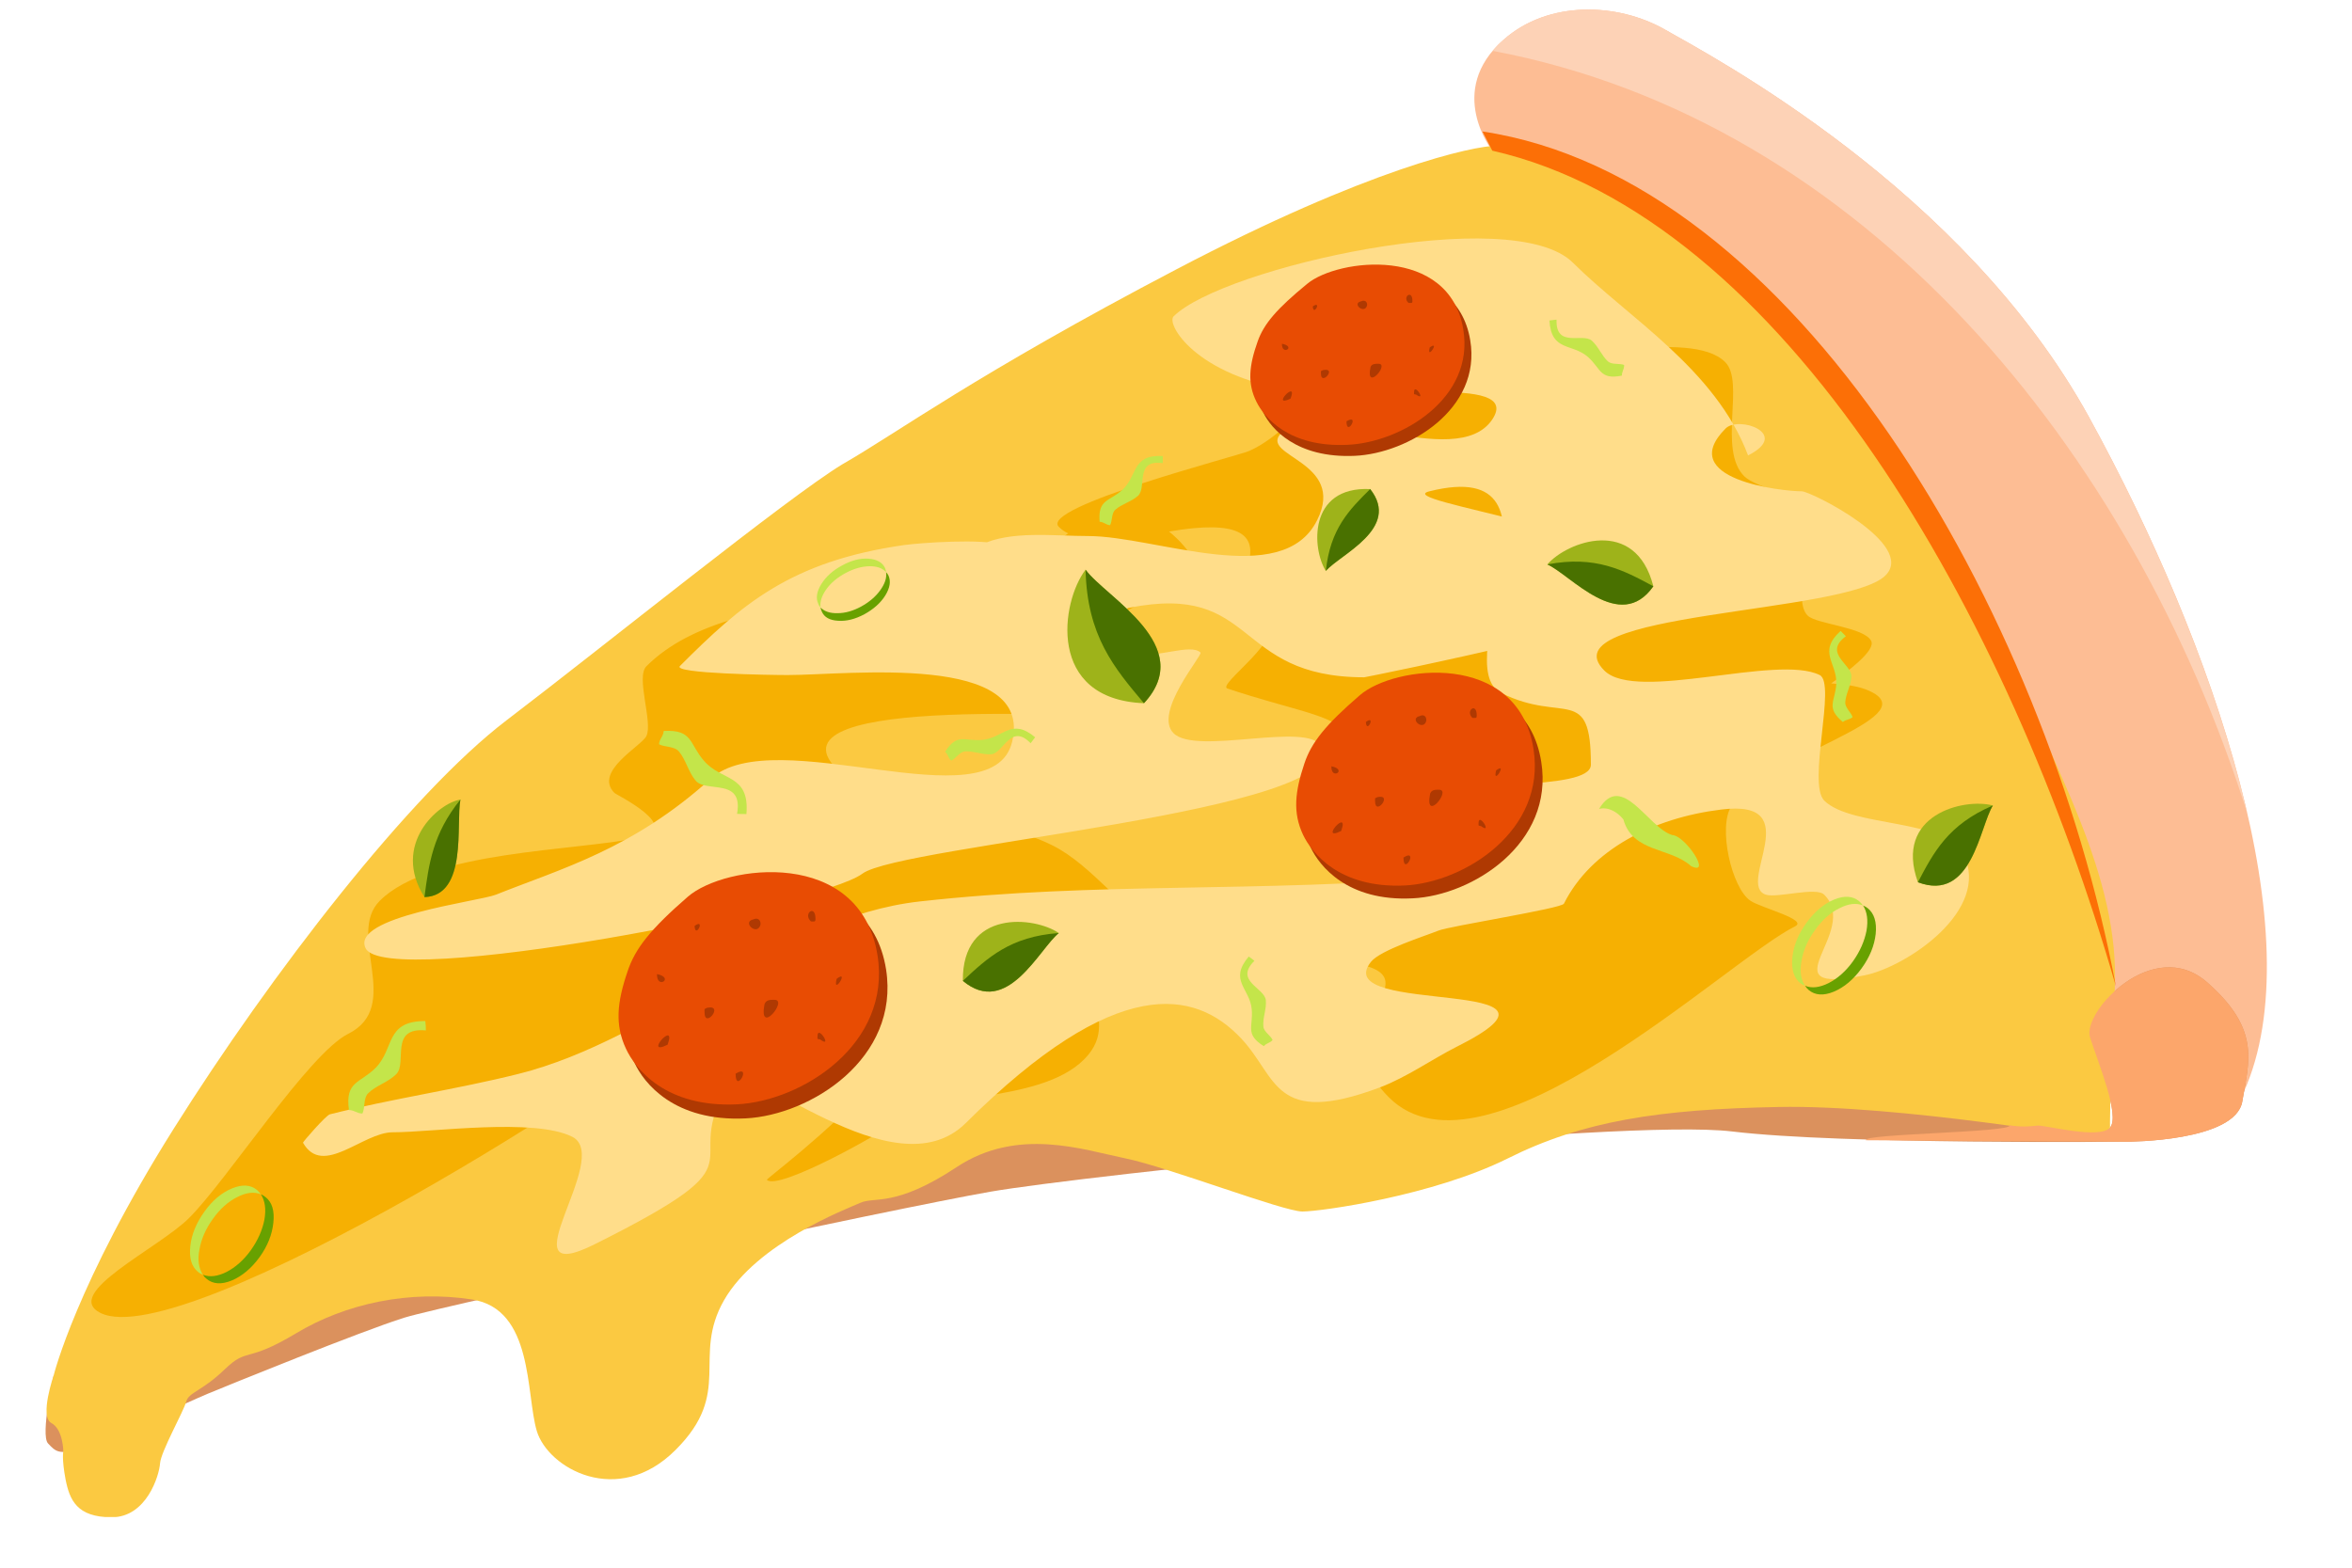 <svg xmlns="http://www.w3.org/2000/svg" xmlns:xlink="http://www.w3.org/1999/xlink" width="60" height="40" preserveAspectRatio="xMidYMid meet" version="1.0" viewBox="0 0 45 30" zoomAndPan="magnify"><defs><clipPath id="beeee0aa38"><path d="M 0.727 18 L 44 18 L 44 28 L 0.727 28 Z M 0.727 18" clip-rule="nonzero"/></clipPath><clipPath id="8fa475b51a"><path d="M 0.727 2 L 41 2 L 41 29.031 L 0.727 29.031 Z M 0.727 2" clip-rule="nonzero"/></clipPath></defs><path fill="#fdbd94" fill-opacity="1" fill-rule="nonzero" d="M 28.551 2.883 C 28.551 2.883 27.652 1.742 28.766 0.762 C 29.625 0 30.953 0.051 31.855 0.566 C 32.758 1.082 37.566 3.613 39.969 7.984 C 42.375 12.359 44.262 17.934 42.93 20.895 C 42.359 22.164 40.93 20.656 40.461 19.656 C 39.836 18.324 40.227 17.027 39.883 16.047 C 39.281 14.332 36.062 6.57 28.551 2.883 Z M 28.551 2.883"/><g clip-path="url(#beeee0aa38)"><path fill="#db915d" fill-opacity="1" fill-rule="nonzero" d="M 1.027 26.32 C 1.027 26.32 0.77 27.457 0.918 27.621 C 1.066 27.781 1.129 27.832 1.477 27.738 C 1.82 27.648 3.637 26.812 3.973 26.672 C 4.312 26.531 6.922 25.469 7.738 25.215 C 8.555 24.965 17.176 23.113 18.949 22.805 C 20.723 22.496 31.023 21.398 33.137 21.652 C 35.246 21.906 40.707 21.848 40.707 21.848 C 40.707 21.848 42.777 21.848 42.902 21.074 C 43.031 20.301 43.254 19.699 42.227 18.797 C 41.199 17.898 39.836 19.359 39.988 19.852 C 40.145 20.344 40.566 21.348 40.371 21.578 C 40.172 21.805 39.172 21.539 38.992 21.539 C 38.809 21.539 34.84 20.824 33.445 20.895 C 32.051 20.965 26.016 20.57 25.324 20.809 C 24.633 21.047 19.371 21.82 15.148 22.75 C 10.926 23.676 3.535 24.844 2.227 25.914 C 0.918 26.98 1.027 26.32 1.027 26.32 Z M 1.027 26.32"/></g><g clip-path="url(#8fa475b51a)"><path fill="#fbc941" fill-opacity="1" fill-rule="nonzero" d="M 1.211 27.777 C 1.211 27.777 1.211 27.352 0.98 27.23 C 0.754 27.109 1.027 26.32 1.027 26.32 C 1.027 26.32 1.453 24.578 3.32 21.605 C 5.188 18.633 7.844 15.191 9.695 13.781 C 11.547 12.371 15.066 9.523 16.113 8.887 C 17.16 8.289 18.664 7.168 22.504 5.156 C 26.195 3.219 28.195 2.789 28.637 2.789 C 29.078 2.789 30.988 3.441 32.023 4.32 C 33.055 5.199 35.438 7.461 36.137 8.887 C 36.832 10.309 37.379 10.023 38.336 12.355 C 39.293 14.691 40.566 16.754 40.461 18.938 C 40.355 21.121 40.371 21.578 40.371 21.578 L 40.172 21.805 C 40.172 21.805 36.316 21.137 34.023 21.184 C 31.734 21.227 30.277 21.453 28.848 22.168 C 27.422 22.879 25.281 23.184 24.918 23.184 C 24.555 23.184 22.352 22.336 21.535 22.168 C 20.715 22 19.469 21.562 18.301 22.336 C 17.133 23.109 16.738 22.895 16.465 23.016 C 16.191 23.137 14.477 23.789 13.852 24.883 C 13.23 25.973 14.035 26.641 12.926 27.746 C 11.82 28.855 10.484 28.098 10.27 27.383 C 10.059 26.672 10.211 25.047 9.027 24.867 C 7.844 24.684 6.613 24.941 5.656 25.52 C 4.699 26.094 4.746 25.777 4.305 26.199 C 3.867 26.625 3.609 26.641 3.562 26.824 C 3.516 27.004 3.078 27.777 3.062 28.004 C 3.047 28.234 2.805 29.035 2.137 29.035 C 1.469 29.035 1.332 28.703 1.254 28.309 C 1.18 27.914 1.211 27.777 1.211 27.777 Z M 1.211 27.777"/></g><path fill="#f6b002" fill-opacity="1" fill-rule="nonzero" d="M 27.738 6.406 C 25.719 6.461 24.996 8.141 23.902 8.629 C 23.668 8.73 19.879 9.703 20.258 10.082 C 20.309 10.133 20.371 10.176 20.438 10.207 C 18.258 11.789 14.113 11.004 12.367 12.75 C 12.16 12.957 12.496 13.824 12.367 14.086 C 12.27 14.281 11.348 14.766 11.758 15.176 C 11.789 15.207 13.09 15.844 12.242 16.027 C 11.02 16.289 8.23 16.273 7.266 17.238 C 6.613 17.891 7.723 19.254 6.66 19.785 C 5.91 20.16 4.355 22.57 3.621 23.305 C 3.035 23.891 1.18 24.754 1.922 25.125 C 3.527 25.926 12.434 20.305 13.094 19.422 C 13.641 18.691 16.637 16.773 17.586 17.727 C 19.16 19.297 14.637 22.543 14.672 22.578 C 14.891 22.797 16.945 21.641 17.102 21.484 C 17.711 20.875 19.863 21.152 20.742 20.273 C 21.621 19.395 20.008 18.617 21.957 17.969 C 22.094 17.922 22.227 17.906 22.355 17.914 C 21.488 17.465 20.922 16.57 20.133 16.176 C 18.863 15.543 16.957 15.664 16.012 14.719 C 14.539 13.246 21.348 13.766 21.422 13.691 C 21.738 13.375 21.109 12.117 21.422 11.801 C 21.742 11.48 22.531 11.379 22.797 11.117 C 23.098 10.812 22.496 10.27 22.367 10.172 C 25.129 9.695 23.293 11.477 23.656 11.719 C 23.75 11.781 24.207 11.754 24.258 11.801 C 24.648 12.195 23.27 13.102 23.484 13.176 C 25.871 13.969 26.145 13.488 26.145 16.09 C 26.145 16.32 29.527 15.566 29.32 16.176 C 28.984 17.188 24.992 18.246 23.23 18.148 C 23.488 18.242 23.75 18.332 24.023 18.332 C 28.836 18.332 24.859 19.289 26.574 21 C 28.406 22.828 33.043 18.375 34.344 17.727 C 34.602 17.598 33.695 17.375 33.492 17.238 C 33.129 16.996 32.863 15.82 33.129 15.422 C 33.77 14.465 36.832 13.75 35.801 13.238 C 35.586 13.129 35.316 13.098 35.035 13.078 C 35.352 12.848 35.891 12.449 35.801 12.266 C 35.668 12 34.754 11.945 34.586 11.781 C 34.246 11.441 34.812 10.172 34.586 9.719 C 34.473 9.492 33.605 9.344 33.371 9.113 C 32.863 8.602 33.391 7.309 33.008 6.93 C 32.336 6.258 29.941 7.035 29 6.566 C 28.527 6.445 28.109 6.398 27.738 6.406 Z M 27.738 6.406"/><path fill="#ffdd8a" fill-opacity="1" fill-rule="nonzero" d="M 33.445 8.715 C 32.824 7.062 31.152 6.082 30.094 5.027 C 28.941 3.875 23.387 5.121 22.453 6.055 C 22.312 6.199 22.859 7.18 24.727 7.477 C 26.176 7.711 29.152 7.125 28.551 8.027 C 27.863 9.055 25.211 7.59 24.516 8.285 C 24.066 8.734 25.773 8.816 25.199 9.957 C 24.535 11.289 22.113 10.258 20.82 10.258 C 20.168 10.258 19.324 10.148 18.762 10.43 C 18.68 10.473 18.414 10.516 18.504 10.516 C 18.734 10.516 19.41 10.504 19.191 10.43 C 18.805 10.301 17.617 10.387 17.301 10.43 C 15.121 10.742 14.188 11.566 13.008 12.746 C 12.863 12.891 14.77 12.918 15.07 12.918 C 16.23 12.918 19.793 12.477 19.363 14.203 C 18.969 15.777 14.82 13.793 13.598 14.902 C 12.102 16.254 10.73 16.625 9.488 17.121 C 9.168 17.25 6.695 17.543 6.996 18.148 C 7.391 18.938 15.676 17.336 16.5 16.719 C 17.23 16.172 25.906 15.527 25.285 14.289 C 25.039 13.793 22.887 14.465 22.453 14.031 C 22.059 13.637 23.016 12.535 22.969 12.488 C 22.785 12.305 22.098 12.609 21.852 12.488 C 21.766 12.445 21.402 11.668 21.594 11.633 C 24.074 11.137 23.574 12.961 26.102 12.961 C 26.125 12.961 32.328 11.715 32.07 11.289 C 31.395 10.164 26.586 9.59 27.348 9.402 C 30.234 8.68 27.66 12.73 28.723 13.262 C 29.914 13.855 30.438 13.082 30.438 14.633 C 30.438 15.168 27.742 14.879 27.391 15.32 C 26.875 15.965 28.523 16.715 27.777 16.777 C 23.984 17.094 21.043 16.867 17.602 17.25 C 14.891 17.551 12.574 19.887 9.918 20.551 C 8.75 20.844 7.508 21.023 6.312 21.324 C 6.234 21.344 5.789 21.859 5.797 21.867 C 6.176 22.535 6.941 21.668 7.512 21.668 C 8.281 21.668 10.215 21.387 10.949 21.754 C 11.738 22.148 9.613 24.691 11.375 23.812 C 14.812 22.094 12.926 22.434 13.953 20.723 C 14.285 20.172 17.082 22.875 18.477 21.492 C 21.363 18.625 22.863 18.938 23.742 19.867 C 24.449 20.613 24.355 21.574 26.402 20.809 C 26.91 20.617 27.406 20.266 27.863 20.035 C 30.617 18.66 25.387 19.465 26.23 18.406 C 26.41 18.18 27.27 17.91 27.52 17.809 C 27.723 17.723 29.875 17.387 29.922 17.293 C 30.438 16.262 31.625 15.652 32.93 15.492 C 34.605 15.281 33.207 16.926 33.785 17.121 C 34.004 17.191 34.746 16.965 34.902 17.121 C 35.613 17.832 33.746 19.051 35.676 18.664 C 36.473 18.504 38.102 17.418 37.566 16.348 C 37.219 15.656 35.426 15.84 34.902 15.32 C 34.574 14.988 35.137 13.078 34.816 12.918 C 34 12.512 31.309 13.445 30.695 12.832 C 29.566 11.703 35.328 11.758 36.074 11.012 C 36.672 10.418 34.648 9.402 34.473 9.402 C 34.094 9.402 32.039 9.176 33.016 8.199 C 33.266 7.949 34.27 8.301 33.445 8.715 Z M 33.445 8.715"/><path fill="#af3902" fill-opacity="1" fill-rule="nonzero" d="M 12.172 18.855 C 11.969 19.449 11.926 19.887 12.141 20.34 C 12.316 20.723 12.898 21.469 14.266 21.402 C 15.508 21.34 17.219 20.254 16.953 18.551 C 16.625 16.488 14.035 16.809 13.324 17.43 C 12.609 18.051 12.316 18.422 12.172 18.855 Z M 12.172 18.855"/><path fill="#e84c03" fill-opacity="1" fill-rule="nonzero" d="M 12.008 18.586 C 11.805 19.18 11.762 19.613 11.977 20.07 C 12.152 20.449 12.734 21.199 14.102 21.133 C 15.344 21.07 17.059 19.984 16.789 18.281 C 16.461 16.215 13.875 16.539 13.16 17.16 C 12.445 17.781 12.152 18.152 12.008 18.586 Z M 12.008 18.586"/><path fill="#af3902" fill-opacity="1" fill-rule="nonzero" d="M 12.57 18.641 C 12.562 18.945 12.914 18.711 12.57 18.641 Z M 12.57 18.641"/><path fill="#af3902" fill-opacity="1" fill-rule="nonzero" d="M 14.414 17.594 C 14.215 17.637 14.422 17.855 14.516 17.758 C 14.594 17.68 14.535 17.535 14.414 17.594 Z M 14.414 17.594"/><path fill="#af3902" fill-opacity="1" fill-rule="nonzero" d="M 14.629 19.211 C 14.664 19.129 14.738 19.133 14.82 19.133 C 15.082 19.133 14.504 19.84 14.629 19.211 Z M 14.629 19.211"/><path fill="#af3902" fill-opacity="1" fill-rule="nonzero" d="M 13.531 19.285 C 13.863 19.219 13.48 19.695 13.48 19.375 C 13.48 19.293 13.469 19.316 13.531 19.285 Z M 13.531 19.285"/><path fill="#af3902" fill-opacity="1" fill-rule="nonzero" d="M 16.008 18.73 C 15.922 19.07 16.266 18.539 16.008 18.73 Z M 16.008 18.73"/><path fill="#af3902" fill-opacity="1" fill-rule="nonzero" d="M 14.074 20.547 C 14.398 20.344 14.074 20.949 14.074 20.547 Z M 14.074 20.547"/><path fill="#af3902" fill-opacity="1" fill-rule="nonzero" d="M 13.289 17.719 C 13.301 17.98 13.508 17.559 13.289 17.719 Z M 13.289 17.719"/><path fill="#af3902" fill-opacity="1" fill-rule="nonzero" d="M 12.773 19.992 C 12.953 19.492 12.293 20.23 12.773 19.992 Z M 12.773 19.992"/><path fill="#af3902" fill-opacity="1" fill-rule="nonzero" d="M 15.691 19.891 C 15.629 19.879 15.641 19.891 15.641 19.828 C 15.641 19.598 15.941 20.078 15.691 19.891 Z M 15.691 19.891"/><path fill="#af3902" fill-opacity="1" fill-rule="nonzero" d="M 15.516 17.633 C 15.355 17.488 15.602 17.293 15.602 17.582 C 15.602 17.648 15.582 17.633 15.516 17.633 Z M 15.516 17.633"/><path fill="#af3902" fill-opacity="1" fill-rule="nonzero" d="M 24.195 6.746 C 24.031 7.207 23.996 7.547 24.172 7.898 C 24.316 8.195 24.793 8.773 25.922 8.723 C 26.945 8.676 28.352 7.832 28.129 6.508 C 27.863 4.906 25.734 5.156 25.145 5.637 C 24.559 6.121 24.316 6.41 24.195 6.746 Z M 24.195 6.746"/><path fill="#e84c03" fill-opacity="1" fill-rule="nonzero" d="M 24.062 6.535 C 23.898 6.996 23.863 7.336 24.039 7.688 C 24.184 7.984 24.66 8.566 25.785 8.512 C 26.809 8.465 28.219 7.625 27.996 6.301 C 27.727 4.695 25.598 4.945 25.012 5.43 C 24.426 5.91 24.18 6.199 24.062 6.535 Z M 24.062 6.535"/><path fill="#af3902" fill-opacity="1" fill-rule="nonzero" d="M 24.527 6.578 C 24.52 6.816 24.809 6.633 24.527 6.578 Z M 24.527 6.578"/><path fill="#af3902" fill-opacity="1" fill-rule="nonzero" d="M 26.043 5.766 C 25.879 5.801 26.047 5.969 26.129 5.895 C 26.191 5.832 26.145 5.719 26.043 5.766 Z M 26.043 5.766"/><path fill="#af3902" fill-opacity="1" fill-rule="nonzero" d="M 26.223 7.02 C 26.25 6.961 26.312 6.961 26.375 6.961 C 26.594 6.961 26.117 7.512 26.223 7.02 Z M 26.223 7.02"/><path fill="#af3902" fill-opacity="1" fill-rule="nonzero" d="M 25.316 7.082 C 25.59 7.027 25.273 7.398 25.273 7.148 C 25.273 7.086 25.266 7.105 25.316 7.082 Z M 25.316 7.082"/><path fill="#af3902" fill-opacity="1" fill-rule="nonzero" d="M 27.355 6.648 C 27.285 6.914 27.566 6.5 27.355 6.648 Z M 27.355 6.648"/><path fill="#af3902" fill-opacity="1" fill-rule="nonzero" d="M 25.762 8.062 C 26.027 7.902 25.762 8.375 25.762 8.062 Z M 25.762 8.062"/><path fill="#af3902" fill-opacity="1" fill-rule="nonzero" d="M 25.117 5.863 C 25.129 6.066 25.297 5.738 25.117 5.863 Z M 25.117 5.863"/><path fill="#af3902" fill-opacity="1" fill-rule="nonzero" d="M 24.691 7.629 C 24.844 7.238 24.297 7.816 24.691 7.629 Z M 24.691 7.629"/><path fill="#af3902" fill-opacity="1" fill-rule="nonzero" d="M 27.094 7.551 C 27.043 7.543 27.055 7.551 27.055 7.5 C 27.055 7.32 27.297 7.695 27.094 7.551 Z M 27.094 7.551"/><path fill="#af3902" fill-opacity="1" fill-rule="nonzero" d="M 26.949 5.797 C 26.82 5.684 27.023 5.531 27.023 5.758 C 27.023 5.809 27.004 5.797 26.949 5.797 Z M 26.949 5.797"/><path fill="#9eb31a" fill-opacity="1" fill-rule="nonzero" d="M 18.422 18.77 C 18.406 17.395 19.789 17.535 20.258 17.855 C 19.887 18.152 19.27 19.48 18.422 18.77 Z M 18.422 18.77"/><path fill="#497100" fill-opacity="1" fill-rule="nonzero" d="M 20.258 17.855 C 19.328 17.922 18.895 18.328 18.422 18.77 C 19.27 19.48 19.887 18.152 20.258 17.855 Z M 20.258 17.855"/><path fill="#9eb31a" fill-opacity="1" fill-rule="nonzero" d="M 21.887 13.457 C 20.016 13.383 20.301 11.512 20.77 10.902 C 21.152 11.43 22.91 12.355 21.887 13.457 Z M 21.887 13.457"/><path fill="#497100" fill-opacity="1" fill-rule="nonzero" d="M 20.77 10.902 C 20.797 12.168 21.32 12.785 21.887 13.457 C 22.91 12.355 21.152 11.43 20.77 10.902 Z M 20.77 10.902"/><path fill="#9eb31a" fill-opacity="1" fill-rule="nonzero" d="M 31.633 11.219 C 31.289 9.871 29.977 10.367 29.605 10.801 C 30.047 10.996 30.992 12.133 31.633 11.219 Z M 31.633 11.219"/><path fill="#497100" fill-opacity="1" fill-rule="nonzero" d="M 29.605 10.801 C 30.527 10.625 31.059 10.91 31.633 11.219 C 30.992 12.133 30.047 10.996 29.605 10.801 Z M 29.605 10.801"/><path fill="#9eb31a" fill-opacity="1" fill-rule="nonzero" d="M 26.215 9.359 C 25.02 9.305 25.102 10.512 25.367 10.926 C 25.637 10.609 26.809 10.113 26.215 9.359 Z M 26.215 9.359"/><path fill="#497100" fill-opacity="1" fill-rule="nonzero" d="M 25.367 10.926 C 25.449 10.121 25.816 9.754 26.215 9.359 C 26.809 10.113 25.637 10.609 25.367 10.926 Z M 25.367 10.926"/><path fill="#9eb31a" fill-opacity="1" fill-rule="nonzero" d="M 36.695 16.883 C 36.227 15.586 37.582 15.266 38.129 15.414 C 37.875 15.82 37.73 17.273 36.695 16.883 Z M 36.695 16.883"/><path fill="#497100" fill-opacity="1" fill-rule="nonzero" d="M 38.129 15.414 C 37.273 15.781 36.996 16.309 36.695 16.883 C 37.73 17.273 37.875 15.82 38.129 15.414 Z M 38.129 15.414"/><path fill="#9eb31a" fill-opacity="1" fill-rule="nonzero" d="M 8.121 17.168 C 7.484 16.164 8.383 15.367 8.809 15.301 C 8.719 15.762 8.953 17.137 8.121 17.168 Z M 8.121 17.168"/><path fill="#497100" fill-opacity="1" fill-rule="nonzero" d="M 8.809 15.301 C 8.281 15.953 8.203 16.535 8.121 17.168 C 8.953 17.137 8.719 15.762 8.809 15.301 Z M 8.809 15.301"/><path fill="#c4e54a" fill-opacity="1" fill-rule="nonzero" d="M 6.934 21.309 C 6.828 21.309 6.789 21.246 6.676 21.242 C 6.602 20.688 6.879 20.738 7.184 20.438 C 7.555 20.062 7.363 19.539 8.137 19.539 C 8.145 19.602 8.148 19.656 8.148 19.719 C 7.441 19.652 7.797 20.34 7.582 20.555 C 7.422 20.715 7.191 20.773 7.043 20.922 C 6.949 21.016 6.988 21.203 6.934 21.309 Z M 6.934 21.309"/><path fill="#c4e54a" fill-opacity="1" fill-rule="nonzero" d="M 12.609 14.242 C 12.617 14.133 12.688 14.102 12.699 13.988 C 13.258 13.957 13.184 14.23 13.465 14.555 C 13.805 14.957 14.344 14.805 14.281 15.578 C 14.219 15.578 14.168 15.578 14.102 15.574 C 14.227 14.875 13.512 15.176 13.312 14.941 C 13.168 14.773 13.125 14.539 12.988 14.379 C 12.902 14.277 12.711 14.301 12.609 14.242 Z M 12.609 14.242"/><path fill="#c4e54a" fill-opacity="1" fill-rule="nonzero" d="M 24.348 19.902 C 24.297 19.965 24.238 19.953 24.18 20.02 C 23.812 19.789 23.98 19.648 23.949 19.316 C 23.914 18.91 23.504 18.766 23.891 18.305 C 23.93 18.332 23.965 18.355 24 18.387 C 23.609 18.773 24.195 18.902 24.219 19.141 C 24.234 19.312 24.156 19.48 24.172 19.645 C 24.18 19.746 24.312 19.816 24.348 19.902 Z M 24.348 19.902"/><path fill="#c4e54a" fill-opacity="1" fill-rule="nonzero" d="M 18.199 14.555 C 18.137 14.504 18.148 14.445 18.082 14.387 C 18.316 14.02 18.453 14.188 18.785 14.16 C 19.195 14.129 19.344 13.723 19.805 14.109 C 19.773 14.148 19.75 14.184 19.719 14.223 C 19.336 13.828 19.199 14.414 18.965 14.434 C 18.789 14.445 18.621 14.367 18.461 14.379 C 18.355 14.391 18.285 14.52 18.199 14.555 Z M 18.199 14.555"/><path fill="#c4e54a" fill-opacity="1" fill-rule="nonzero" d="M 30.594 15.48 C 31.035 14.754 31.535 15.848 31.996 15.98 C 32.246 15.992 32.762 16.773 32.355 16.574 C 31.953 16.211 31.238 16.32 31.059 15.68 C 30.949 15.543 30.773 15.434 30.594 15.48 Z M 30.594 15.48"/><path fill="#c4e54a" fill-opacity="1" fill-rule="nonzero" d="M 35.445 13.723 C 35.383 13.777 35.328 13.762 35.258 13.816 C 34.926 13.539 35.113 13.422 35.133 13.09 C 35.152 12.68 34.77 12.48 35.215 12.074 C 35.25 12.109 35.281 12.137 35.316 12.176 C 34.875 12.504 35.438 12.715 35.422 12.949 C 35.414 13.125 35.312 13.281 35.305 13.441 C 35.301 13.547 35.418 13.633 35.445 13.723 Z M 35.445 13.723"/><path fill="#c4e54a" fill-opacity="1" fill-rule="nonzero" d="M 21.238 10.051 C 21.156 10.043 21.129 9.992 21.039 9.984 C 21.004 9.551 21.219 9.602 21.469 9.379 C 21.773 9.105 21.645 8.695 22.246 8.727 C 22.246 8.773 22.25 8.816 22.246 8.863 C 21.703 8.785 21.949 9.332 21.773 9.488 C 21.641 9.605 21.461 9.645 21.34 9.754 C 21.262 9.82 21.285 9.969 21.238 10.051 Z M 21.238 10.051"/><path fill="#c4e54a" fill-opacity="1" fill-rule="nonzero" d="M 31.074 6.984 C 31.078 7.066 31.031 7.102 31.031 7.188 C 30.605 7.273 30.633 7.055 30.383 6.832 C 30.074 6.562 29.68 6.734 29.645 6.133 C 29.691 6.129 29.73 6.121 29.781 6.117 C 29.762 6.668 30.277 6.363 30.457 6.52 C 30.586 6.637 30.645 6.809 30.766 6.918 C 30.844 6.984 30.988 6.949 31.074 6.984 Z M 31.074 6.984"/><path fill="#c4e54a" fill-opacity="1" fill-rule="nonzero" d="M 34.562 17.66 C 34.406 17.875 34.316 18.098 34.293 18.32 C 34.27 18.547 34.32 18.711 34.441 18.812 C 34.469 18.832 34.5 18.852 34.535 18.863 C 34.453 18.742 34.43 18.582 34.469 18.379 C 34.504 18.18 34.59 17.984 34.727 17.797 C 34.859 17.609 35.016 17.469 35.188 17.383 C 35.363 17.293 35.512 17.273 35.645 17.328 C 35.621 17.297 35.598 17.27 35.57 17.246 C 35.449 17.145 35.289 17.133 35.09 17.215 C 34.895 17.297 34.719 17.445 34.562 17.66 Z M 34.562 17.66"/><path fill="#68a100" fill-opacity="1" fill-rule="nonzero" d="M 35.645 17.328 C 35.723 17.449 35.746 17.609 35.711 17.812 C 35.672 18.012 35.586 18.207 35.453 18.395 C 35.316 18.586 35.16 18.723 34.988 18.812 C 34.816 18.898 34.664 18.918 34.535 18.863 C 34.555 18.895 34.578 18.922 34.605 18.945 C 34.727 19.047 34.887 19.059 35.086 18.977 C 35.281 18.895 35.461 18.746 35.617 18.531 C 35.773 18.316 35.863 18.094 35.887 17.871 C 35.91 17.645 35.859 17.48 35.734 17.379 C 35.707 17.359 35.676 17.34 35.645 17.328 Z M 35.645 17.328"/><path fill="#c4e54a" fill-opacity="1" fill-rule="nonzero" d="M 3.91 23.188 C 3.754 23.406 3.664 23.625 3.641 23.848 C 3.617 24.074 3.664 24.238 3.789 24.34 C 3.816 24.363 3.848 24.379 3.883 24.395 C 3.801 24.27 3.777 24.109 3.816 23.91 C 3.852 23.707 3.938 23.512 4.074 23.324 C 4.207 23.137 4.363 22.996 4.535 22.91 C 4.707 22.82 4.859 22.801 4.992 22.855 C 4.969 22.824 4.945 22.797 4.918 22.773 C 4.797 22.672 4.637 22.66 4.438 22.742 C 4.242 22.824 4.062 22.973 3.91 23.188 Z M 3.91 23.188"/><path fill="#68a100" fill-opacity="1" fill-rule="nonzero" d="M 4.992 22.855 C 5.07 22.977 5.094 23.137 5.059 23.34 C 5.02 23.539 4.934 23.734 4.801 23.922 C 4.664 24.113 4.508 24.25 4.336 24.34 C 4.164 24.426 4.012 24.445 3.883 24.395 C 3.902 24.426 3.926 24.453 3.953 24.473 C 4.074 24.574 4.234 24.586 4.434 24.504 C 4.629 24.422 4.809 24.273 4.965 24.059 C 5.121 23.844 5.207 23.621 5.23 23.398 C 5.254 23.172 5.207 23.008 5.082 22.91 C 5.055 22.887 5.023 22.867 4.992 22.855 Z M 4.992 22.855"/><path fill="#c4e54a" fill-opacity="1" fill-rule="nonzero" d="M 16.113 10.82 C 15.938 10.914 15.805 11.031 15.715 11.176 C 15.625 11.32 15.605 11.449 15.656 11.555 C 15.664 11.582 15.68 11.602 15.699 11.625 C 15.684 11.516 15.723 11.398 15.812 11.273 C 15.902 11.148 16.027 11.047 16.18 10.965 C 16.332 10.883 16.484 10.84 16.629 10.836 C 16.773 10.832 16.883 10.871 16.953 10.949 C 16.949 10.922 16.945 10.895 16.934 10.871 C 16.883 10.762 16.777 10.703 16.617 10.691 C 16.457 10.68 16.289 10.723 16.113 10.82 Z M 16.113 10.82"/><path fill="#68a100" fill-opacity="1" fill-rule="nonzero" d="M 16.953 10.949 C 16.969 11.059 16.93 11.172 16.84 11.297 C 16.75 11.422 16.629 11.523 16.473 11.609 C 16.32 11.691 16.172 11.734 16.023 11.734 C 15.879 11.738 15.77 11.699 15.699 11.625 C 15.703 11.652 15.711 11.676 15.723 11.703 C 15.77 11.812 15.875 11.871 16.035 11.879 C 16.195 11.891 16.363 11.848 16.539 11.754 C 16.715 11.656 16.848 11.539 16.938 11.395 C 17.027 11.25 17.047 11.125 17 11.016 C 16.988 10.992 16.973 10.969 16.953 10.949 Z M 16.953 10.949"/><path fill="#fca66b" fill-opacity="1" fill-rule="nonzero" d="M 41.523 18.512 C 40.676 18.492 39.867 19.469 39.988 19.852 C 40.145 20.344 40.566 21.348 40.371 21.578 C 40.172 21.805 39.172 21.539 38.992 21.539 C 38.953 21.539 38.742 21.582 38.449 21.535 C 38.512 21.672 35.617 21.695 35.699 21.82 C 36.871 21.828 40.707 21.848 40.707 21.848 C 40.707 21.848 42.777 21.848 42.902 21.074 C 43.031 20.301 43.254 19.699 42.227 18.797 C 42.004 18.602 41.762 18.516 41.523 18.512 Z M 41.523 18.512"/><path fill="#fc6f06" fill-opacity="1" fill-rule="nonzero" d="M 40.484 18.879 C 38.453 11.801 34.141 4.156 28.551 2.883 L 28.363 2.516 C 34.328 3.41 39.121 11.633 40.484 18.879 Z M 40.484 18.879"/><path fill="#af3902" fill-opacity="1" fill-rule="nonzero" d="M 25.109 14.855 C 24.926 15.402 24.887 15.801 25.078 16.219 C 25.242 16.566 25.773 17.254 27.027 17.191 C 28.168 17.137 29.738 16.141 29.488 14.578 C 29.191 12.688 26.82 12.98 26.164 13.551 C 25.512 14.121 25.242 14.461 25.109 14.855 Z M 25.109 14.855"/><path fill="#e84c03" fill-opacity="1" fill-rule="nonzero" d="M 24.957 14.609 C 24.773 15.156 24.734 15.555 24.93 15.973 C 25.094 16.32 25.625 17.004 26.879 16.945 C 28.02 16.887 29.586 15.895 29.34 14.332 C 29.039 12.438 26.668 12.734 26.016 13.305 C 25.359 13.871 25.09 14.211 24.957 14.609 Z M 24.957 14.609"/><path fill="#af3902" fill-opacity="1" fill-rule="nonzero" d="M 25.473 14.664 C 25.465 14.941 25.789 14.727 25.473 14.664 Z M 25.473 14.664"/><path fill="#af3902" fill-opacity="1" fill-rule="nonzero" d="M 27.164 13.703 C 26.98 13.742 27.168 13.941 27.258 13.852 C 27.328 13.781 27.277 13.645 27.164 13.703 Z M 27.164 13.703"/><path fill="#af3902" fill-opacity="1" fill-rule="nonzero" d="M 27.363 15.184 C 27.395 15.109 27.465 15.113 27.535 15.113 C 27.777 15.113 27.246 15.762 27.363 15.184 Z M 27.363 15.184"/><path fill="#af3902" fill-opacity="1" fill-rule="nonzero" d="M 26.355 15.254 C 26.66 15.188 26.309 15.629 26.309 15.332 C 26.309 15.262 26.297 15.281 26.355 15.254 Z M 26.355 15.254"/><path fill="#af3902" fill-opacity="1" fill-rule="nonzero" d="M 28.625 14.742 C 28.547 15.055 28.859 14.566 28.625 14.742 Z M 28.625 14.742"/><path fill="#af3902" fill-opacity="1" fill-rule="nonzero" d="M 26.852 16.41 C 27.148 16.223 26.852 16.777 26.852 16.41 Z M 26.852 16.41"/><path fill="#af3902" fill-opacity="1" fill-rule="nonzero" d="M 26.133 13.816 C 26.145 14.055 26.332 13.668 26.133 13.816 Z M 26.133 13.816"/><path fill="#af3902" fill-opacity="1" fill-rule="nonzero" d="M 25.66 15.902 C 25.828 15.441 25.219 16.121 25.66 15.902 Z M 25.66 15.902"/><path fill="#af3902" fill-opacity="1" fill-rule="nonzero" d="M 28.336 15.809 C 28.277 15.797 28.289 15.805 28.289 15.75 C 28.289 15.535 28.562 15.977 28.336 15.809 Z M 28.336 15.809"/><path fill="#af3902" fill-opacity="1" fill-rule="nonzero" d="M 28.172 13.738 C 28.027 13.605 28.254 13.426 28.254 13.691 C 28.254 13.75 28.238 13.738 28.172 13.738 Z M 28.172 13.738"/><path fill="#fdd2b6" fill-opacity="1" fill-rule="nonzero" d="M 30.297 0.184 C 29.742 0.203 29.195 0.379 28.766 0.762 C 28.684 0.828 28.617 0.902 28.559 0.973 C 35.672 2.316 40.805 8.621 42.992 15.551 C 42.422 13.082 41.273 10.359 39.969 7.984 C 37.566 3.613 32.758 1.082 31.855 0.566 C 31.402 0.309 30.848 0.168 30.297 0.184 Z M 30.297 0.184"/></svg>